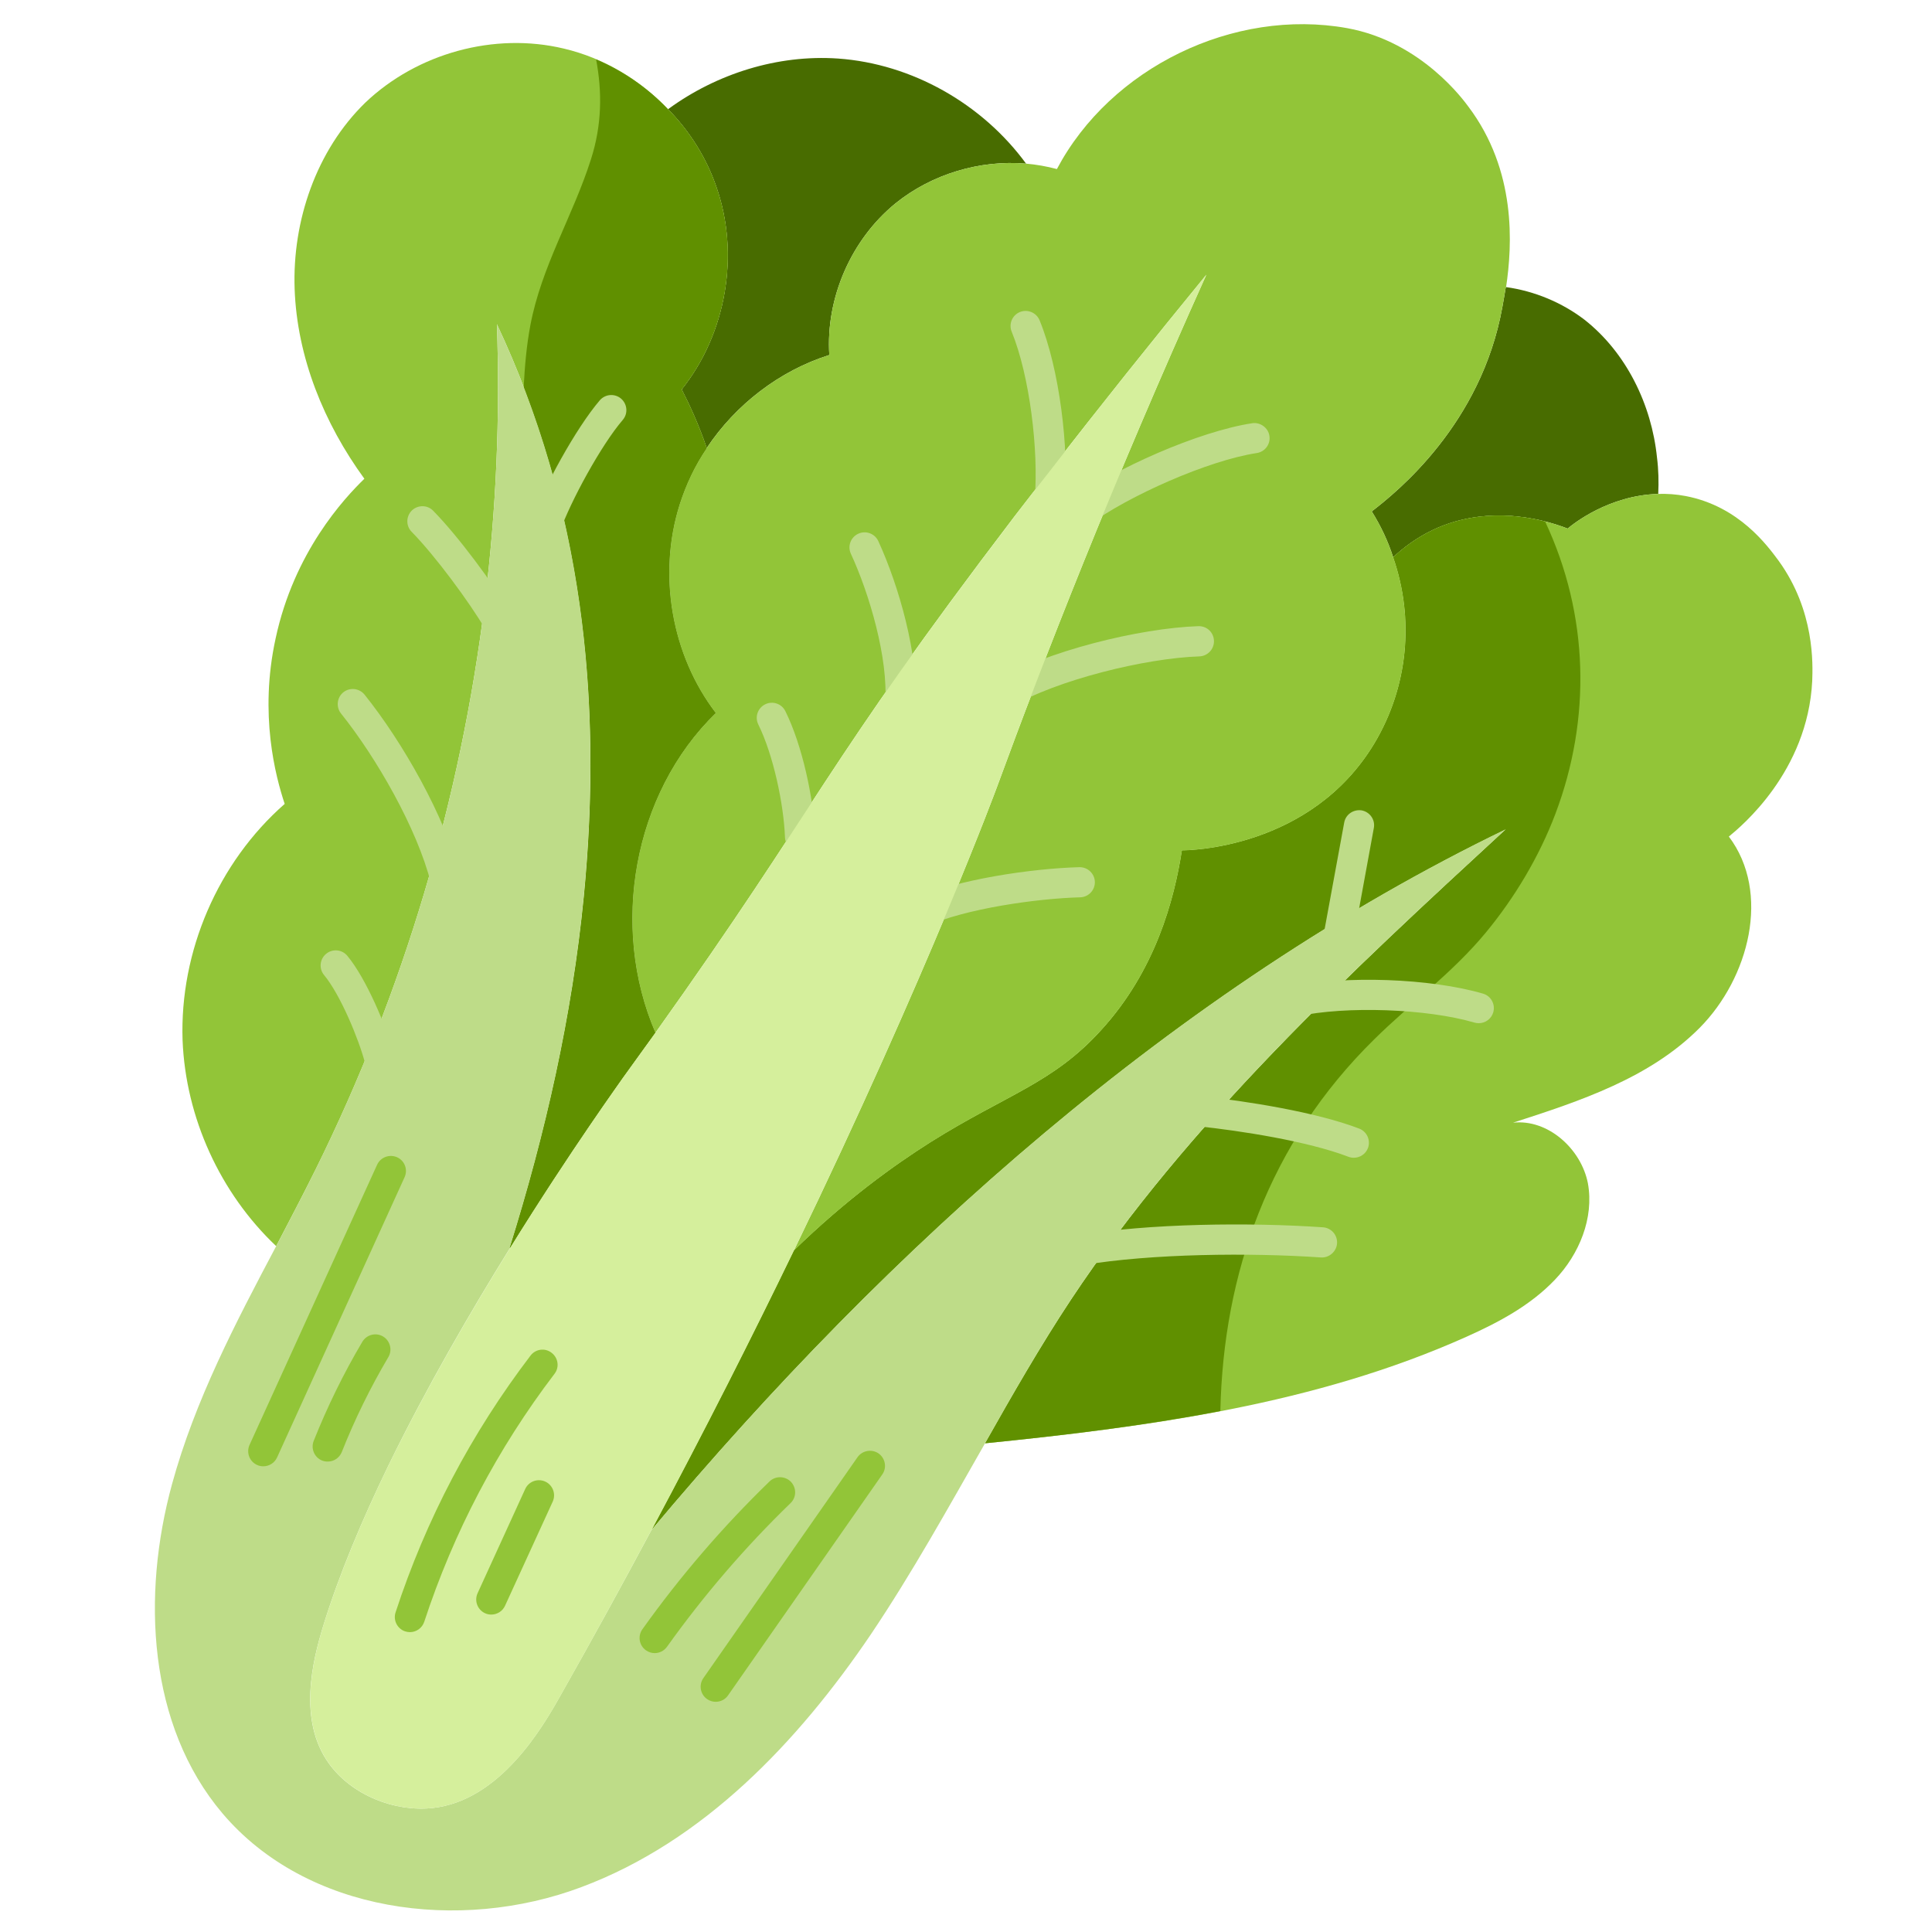 <svg width="20" height="20" viewBox="0 0 20 20" fill="none" xmlns="http://www.w3.org/2000/svg">
<path d="M17.153 4.735C17.169 4.86 17.172 4.988 17.166 5.113C16.656 5.128 16.291 5.419 16.228 5.472C16.06 5.406 15.447 5.197 14.835 5.485C14.66 5.569 14.525 5.672 14.422 5.769C14.369 5.603 14.294 5.444 14.2 5.294C14.46 5.094 15.335 4.391 15.553 3.175C15.563 3.119 15.575 3.053 15.588 2.972H15.591C15.885 3.013 16.169 3.131 16.403 3.31C16.835 3.65 17.097 4.188 17.153 4.735Z" fill="#486C00"/>
<path d="M10.622 1.694C10.141 1.653 9.644 1.803 9.269 2.106C8.81 2.481 8.547 3.085 8.585 3.675C8.069 3.838 7.616 4.188 7.316 4.638C7.235 4.4 7.144 4.203 7.057 4.031C7.519 3.453 7.66 2.631 7.416 1.935C7.313 1.635 7.141 1.36 6.916 1.131L6.919 1.128C7.419 0.763 8.05 0.563 8.675 0.606C9.441 0.66 10.169 1.075 10.622 1.694Z" fill="#486C00"/>
<path d="M15.588 8.585C12.181 10.232 9.194 12.913 6.747 15.835C7.303 14.794 7.794 13.822 8.219 12.944C8.756 12.422 9.25 12.066 9.631 11.825C10.422 11.328 10.9 11.216 11.4 10.663C11.96 10.05 12.156 9.316 12.235 8.803C12.297 8.803 13.566 8.791 14.225 7.7C14.578 7.113 14.644 6.406 14.422 5.769C14.525 5.672 14.66 5.569 14.835 5.485C15.447 5.197 16.06 5.406 16.228 5.472C16.291 5.419 16.656 5.128 17.166 5.113C17.256 5.11 17.35 5.116 17.45 5.135C18.003 5.241 18.297 5.65 18.413 5.806C18.788 6.325 18.766 6.878 18.76 7.05C18.713 7.991 18.019 8.56 17.897 8.66C18.335 9.241 18.106 10.125 17.594 10.641C17.078 11.16 16.36 11.397 15.663 11.622C16.025 11.582 16.369 11.894 16.438 12.25C16.503 12.61 16.347 12.985 16.097 13.247C15.844 13.513 15.516 13.688 15.181 13.838C13.619 14.538 11.903 14.769 10.197 14.941C10.481 14.438 10.769 13.935 11.088 13.453C12.313 11.607 13.96 10.085 15.588 8.585Z" fill="#92C538"/>
<path d="M11.088 13.453C10.769 13.935 10.481 14.438 10.197 14.941C11.013 14.859 11.83 14.761 12.633 14.607C12.664 13.184 13.134 11.833 14.226 10.759C14.607 10.383 15.037 10.07 15.381 9.654C15.681 9.291 15.934 8.867 16.101 8.426C16.475 7.437 16.447 6.363 15.997 5.403C15.996 5.402 15.996 5.4 15.996 5.399C15.721 5.329 15.279 5.276 14.835 5.485C14.66 5.569 14.525 5.672 14.422 5.769C14.644 6.407 14.578 7.113 14.225 7.7C13.566 8.791 12.297 8.803 12.235 8.803C12.156 9.316 11.96 10.05 11.4 10.663C10.9 11.216 10.422 11.328 9.631 11.825C9.25 12.066 8.756 12.422 8.219 12.944C7.794 13.822 7.303 14.794 6.747 15.835C9.194 12.913 12.181 10.232 15.588 8.585C13.96 10.085 12.313 11.607 11.088 13.453Z" fill="#609000"/>
<path d="M10.325 8.135C10.797 6.847 11.507 5.022 12.488 2.844C11.935 3.519 11.388 4.203 10.853 4.894C10.735 5.044 10.619 5.194 10.503 5.344C8.51 7.96 8.503 8.281 6.785 10.691C6.313 9.6 6.55 8.216 7.41 7.381C6.95 6.781 6.807 5.947 7.035 5.225C7.1 5.019 7.194 4.819 7.316 4.641C7.316 4.638 7.316 4.638 7.316 4.638C7.616 4.188 8.069 3.838 8.585 3.675C8.547 3.085 8.81 2.481 9.269 2.106C9.644 1.803 10.141 1.653 10.622 1.694C10.728 1.703 10.835 1.722 10.941 1.75C11.497 0.7 12.772 0.081 13.944 0.291C14.719 0.431 15.16 1.05 15.2 1.103C15.7 1.766 15.656 2.535 15.591 2.972H15.588C15.575 3.053 15.563 3.119 15.553 3.175C15.335 4.391 14.46 5.094 14.2 5.294C14.294 5.444 14.369 5.603 14.422 5.769C14.644 6.406 14.578 7.113 14.225 7.7C13.566 8.791 12.297 8.803 12.235 8.803C12.156 9.316 11.96 10.05 11.4 10.663C10.9 11.216 10.422 11.328 9.632 11.825C9.25 12.066 8.757 12.422 8.219 12.944C9.625 10.038 10.325 8.135 10.325 8.135Z" fill="#92C538"/>
<path d="M7.056 4.031C7.144 4.203 7.234 4.4 7.315 4.638V4.641C7.194 4.819 7.1 5.019 7.034 5.225C6.806 5.947 6.95 6.781 7.409 7.381C6.55 8.216 6.312 9.6 6.784 10.691C6.678 10.838 6.565 10.994 6.447 11.16C6.447 11.163 5.915 11.894 5.278 12.922L5.275 12.919C5.647 11.732 5.922 10.519 6.044 9.281C6.244 7.222 6.025 5.231 5.144 3.356C5.178 4.319 5.137 5.281 5.019 6.235V6.238C4.769 8.275 4.178 10.266 3.269 12.103C3.137 12.369 2.997 12.635 2.859 12.9C2.278 12.35 1.922 11.569 1.89 10.769C1.859 9.85 2.256 8.928 2.947 8.322C2.853 8.038 2.681 7.397 2.853 6.61C3.044 5.716 3.562 5.16 3.772 4.956C3.353 4.381 3.075 3.697 3.05 2.991C3.025 2.285 3.275 1.556 3.781 1.063C4.319 0.55 5.119 0.331 5.837 0.503C6.25 0.6 6.625 0.825 6.915 1.131C7.14 1.36 7.312 1.635 7.415 1.935C7.659 2.631 7.519 3.453 7.056 4.031Z" fill="#92C538"/>
<path d="M7.035 5.225C7.1 5.019 7.194 4.819 7.316 4.641C7.316 4.638 7.316 4.638 7.316 4.638C7.235 4.4 7.144 4.203 7.057 4.031C7.519 3.453 7.66 2.631 7.416 1.935C7.313 1.635 7.141 1.36 6.916 1.131C6.706 0.91 6.451 0.734 6.171 0.615C6.234 0.951 6.232 1.293 6.117 1.651C5.93 2.238 5.605 2.756 5.49 3.369C5.45 3.581 5.432 3.796 5.421 4.011C6.068 5.692 6.221 7.46 6.044 9.281C5.922 10.519 5.647 11.731 5.275 12.919L5.279 12.922C5.916 11.894 6.447 11.163 6.447 11.159C6.566 10.994 6.679 10.838 6.785 10.691C6.313 9.6 6.55 8.216 7.41 7.381C6.95 6.781 6.807 5.947 7.035 5.225Z" fill="#609000"/>
<path d="M6.747 15.835C6.747 15.835 6.747 15.838 6.744 15.838C6.45 16.388 6.137 16.96 5.806 17.544C5.612 17.891 5.175 18.638 4.481 18.716C4.09 18.76 3.64 18.585 3.403 18.253C3.084 17.806 3.234 17.197 3.347 16.828C3.509 16.303 3.747 15.735 4.022 15.169C4.409 14.375 4.865 13.588 5.278 12.922L5.275 12.919C5.647 11.731 5.922 10.519 6.043 9.281C6.244 7.222 6.025 5.231 5.144 3.356C5.178 4.319 5.137 5.281 5.019 6.235V6.238C4.769 8.275 4.178 10.266 3.268 12.103C3.137 12.369 2.997 12.635 2.859 12.9C2.437 13.697 2.018 14.497 1.781 15.363C1.465 16.516 1.531 17.86 2.303 18.772C3.175 19.8 4.756 20.01 6.019 19.535C7.281 19.063 8.259 18.035 9.015 16.919C9.444 16.281 9.815 15.61 10.197 14.941C10.481 14.438 10.768 13.935 11.087 13.453C12.312 11.606 13.959 10.085 15.587 8.585C12.181 10.231 9.194 12.913 6.747 15.835Z" fill="#BEDC88"/>
<path d="M2.726 15.179C2.704 15.179 2.682 15.175 2.661 15.165C2.582 15.129 2.548 15.037 2.583 14.958L3.904 12.057C3.94 11.979 4.033 11.945 4.111 11.98C4.19 12.016 4.224 12.108 4.188 12.187L2.868 15.088C2.842 15.145 2.785 15.179 2.726 15.179Z" fill="#92C538"/>
<path d="M3.393 15.13C3.373 15.13 3.354 15.127 3.335 15.12C3.255 15.088 3.216 14.997 3.247 14.917C3.388 14.563 3.557 14.217 3.751 13.89C3.795 13.816 3.891 13.791 3.965 13.835C4.039 13.879 4.064 13.975 4.02 14.049C3.835 14.362 3.672 14.693 3.538 15.032C3.513 15.093 3.455 15.13 3.393 15.13Z" fill="#92C538"/>
<path d="M6.777 17.113C6.746 17.113 6.714 17.103 6.687 17.084C6.616 17.034 6.6 16.936 6.65 16.866C7.04 16.319 7.483 15.804 7.966 15.336C8.028 15.276 8.127 15.278 8.187 15.339C8.247 15.402 8.246 15.5 8.184 15.56C7.714 16.015 7.284 16.516 6.905 17.047C6.874 17.09 6.826 17.113 6.777 17.113Z" fill="#92C538"/>
<path d="M7.409 17.617C7.378 17.617 7.347 17.608 7.32 17.589C7.249 17.54 7.232 17.442 7.281 17.372L8.877 15.085C8.927 15.014 9.025 14.998 9.095 15.046C9.165 15.096 9.183 15.193 9.133 15.264L7.537 17.55C7.507 17.594 7.458 17.617 7.409 17.617Z" fill="#92C538"/>
<path d="M4.612 9.261C4.543 9.261 4.479 9.214 4.461 9.143C4.318 8.576 3.895 7.841 3.53 7.386C3.477 7.319 3.487 7.22 3.555 7.166C3.622 7.113 3.72 7.124 3.774 7.191C4.167 7.681 4.61 8.456 4.764 9.066C4.785 9.15 4.734 9.235 4.651 9.256C4.638 9.259 4.625 9.261 4.612 9.261Z" fill="#BEDC88"/>
<path d="M5.165 6.6C5.111 6.6 5.06 6.573 5.03 6.523C4.857 6.229 4.502 5.75 4.262 5.506C4.201 5.445 4.202 5.346 4.263 5.285C4.325 5.225 4.424 5.225 4.484 5.287C4.742 5.549 5.113 6.049 5.299 6.365C5.343 6.439 5.319 6.535 5.244 6.579C5.22 6.593 5.192 6.6 5.165 6.6Z" fill="#BEDC88"/>
<path d="M5.646 5.614C5.628 5.614 5.611 5.612 5.594 5.606C5.513 5.577 5.469 5.488 5.498 5.407C5.623 5.05 5.963 4.431 6.209 4.144C6.266 4.078 6.364 4.071 6.43 4.127C6.495 4.184 6.503 4.282 6.446 4.348C6.225 4.605 5.905 5.19 5.793 5.51C5.77 5.574 5.71 5.614 5.646 5.614Z" fill="#BEDC88"/>
<path d="M3.93 11.121C3.861 11.121 3.798 11.075 3.779 11.005C3.713 10.753 3.522 10.295 3.355 10.094C3.3 10.028 3.309 9.929 3.376 9.874C3.442 9.819 3.541 9.828 3.596 9.895C3.791 10.13 4.003 10.63 4.081 10.925C4.103 11.008 4.053 11.093 3.97 11.116C3.957 11.119 3.943 11.121 3.93 11.121Z" fill="#BEDC88"/>
<path d="M10.867 5.325C10.863 5.325 10.859 5.325 10.854 5.324C10.768 5.317 10.704 5.242 10.712 5.156C10.752 4.663 10.66 3.892 10.473 3.434C10.44 3.354 10.478 3.263 10.558 3.23C10.638 3.198 10.729 3.236 10.762 3.316C10.968 3.819 11.067 4.64 11.023 5.182C11.016 5.263 10.948 5.325 10.867 5.325Z" fill="#BEDC88"/>
<path d="M9.319 7.445C9.315 7.445 9.311 7.445 9.308 7.445C9.222 7.438 9.157 7.363 9.163 7.277C9.197 6.819 9.001 6.149 8.808 5.732C8.772 5.654 8.806 5.561 8.885 5.525C8.962 5.489 9.056 5.523 9.092 5.601C9.306 6.066 9.512 6.789 9.475 7.3C9.469 7.382 9.4 7.445 9.319 7.445Z" fill="#BEDC88"/>
<path d="M11.177 5.466C11.129 5.466 11.082 5.444 11.051 5.403C11 5.333 11.014 5.235 11.084 5.184C11.534 4.851 12.411 4.465 12.964 4.381C13.045 4.369 13.129 4.427 13.141 4.513C13.154 4.598 13.095 4.677 13.01 4.69C12.508 4.766 11.68 5.133 11.27 5.436C11.242 5.456 11.209 5.466 11.177 5.466Z" fill="#BEDC88"/>
<path d="M10.381 7.343C10.328 7.343 10.276 7.316 10.247 7.267C10.202 7.193 10.227 7.097 10.301 7.053C10.823 6.742 11.797 6.502 12.406 6.482C12.496 6.48 12.564 6.548 12.567 6.634C12.569 6.72 12.502 6.792 12.415 6.795C11.86 6.813 10.938 7.038 10.461 7.321C10.436 7.336 10.408 7.343 10.381 7.343Z" fill="#BEDC88"/>
<path d="M9.524 9.603C9.465 9.603 9.408 9.569 9.382 9.512C9.347 9.433 9.381 9.341 9.46 9.305C9.901 9.103 10.688 8.99 11.173 8.977H11.177C11.262 8.977 11.331 9.044 11.334 9.129C11.336 9.215 11.268 9.287 11.181 9.289C10.738 9.301 9.993 9.405 9.589 9.589C9.568 9.599 9.546 9.603 9.524 9.603Z" fill="#BEDC88"/>
<path d="M8.282 8.818C8.199 8.818 8.129 8.751 8.126 8.667C8.113 8.321 8.004 7.811 7.85 7.5C7.812 7.423 7.843 7.33 7.921 7.291C7.998 7.253 8.092 7.284 8.13 7.362C8.304 7.712 8.424 8.265 8.438 8.656C8.441 8.742 8.374 8.814 8.288 8.818C8.286 8.818 8.284 8.818 8.282 8.818Z" fill="#BEDC88"/>
<path d="M15.308 10.592C15.293 10.592 15.279 10.59 15.264 10.586C14.77 10.441 13.933 10.412 13.431 10.521C13.346 10.54 13.263 10.487 13.245 10.402C13.226 10.318 13.28 10.235 13.364 10.216C13.918 10.095 14.809 10.127 15.352 10.286C15.435 10.31 15.482 10.397 15.458 10.48C15.438 10.548 15.376 10.592 15.308 10.592Z" fill="#BEDC88"/>
<path d="M13.843 9.93C13.834 9.93 13.825 9.929 13.815 9.928C13.73 9.912 13.674 9.831 13.689 9.746L13.915 8.516C13.93 8.43 14.012 8.376 14.096 8.389C14.181 8.405 14.238 8.486 14.222 8.571L13.997 9.801C13.983 9.877 13.917 9.93 13.843 9.93Z" fill="#BEDC88"/>
<path d="M14.015 11.985C13.996 11.985 13.977 11.982 13.959 11.975C13.536 11.813 12.846 11.706 12.394 11.658C12.309 11.649 12.247 11.572 12.256 11.486C12.265 11.4 12.344 11.339 12.428 11.347C12.906 11.399 13.622 11.511 14.07 11.683C14.151 11.714 14.191 11.804 14.161 11.885C14.137 11.947 14.078 11.985 14.015 11.985Z" fill="#BEDC88"/>
<path d="M11.177 13.099C11.102 13.099 11.036 13.045 11.023 12.969C11.008 12.884 11.066 12.803 11.151 12.789C11.897 12.663 12.943 12.653 13.696 12.705C13.782 12.711 13.847 12.786 13.841 12.872C13.835 12.958 13.757 13.023 13.674 13.017C12.947 12.967 11.925 12.976 11.203 13.097C11.194 13.099 11.185 13.099 11.177 13.099Z" fill="#BEDC88"/>
<path d="M4.022 15.169C4.41 14.375 4.866 13.588 5.279 12.922C5.916 11.894 6.447 11.163 6.447 11.16C6.566 10.994 6.679 10.838 6.785 10.691C8.504 8.281 8.51 7.96 10.504 5.344C10.619 5.194 10.735 5.044 10.854 4.894C11.388 4.203 11.935 3.519 12.488 2.844C11.507 5.022 10.797 6.847 10.325 8.135C10.325 8.135 9.625 10.038 8.219 12.944C7.794 13.822 7.304 14.794 6.747 15.835C6.747 15.835 6.747 15.838 6.744 15.838C6.45 16.388 6.138 16.96 5.807 17.544C5.613 17.891 5.175 18.638 4.482 18.716C4.091 18.76 3.641 18.585 3.404 18.253C3.085 17.806 3.235 17.197 3.347 16.828C3.51 16.303 3.747 15.735 4.022 15.169Z" fill="#D5EF9C"/>
<path d="M4.243 16.896C4.227 16.896 4.211 16.893 4.194 16.888C4.113 16.861 4.068 16.773 4.095 16.691C4.409 15.731 4.879 14.837 5.492 14.033C5.544 13.964 5.643 13.951 5.71 14.004C5.779 14.056 5.793 14.154 5.74 14.222C5.149 14.998 4.696 15.861 4.392 16.788C4.37 16.854 4.309 16.896 4.243 16.896Z" fill="#92C538"/>
<path d="M5.086 16.714C5.064 16.714 5.042 16.71 5.021 16.7C4.943 16.664 4.908 16.572 4.944 16.493L5.437 15.414C5.473 15.335 5.566 15.302 5.644 15.337C5.723 15.373 5.757 15.466 5.722 15.544L5.228 16.623C5.202 16.68 5.145 16.714 5.086 16.714Z" fill="#92C538"/>
</svg>
